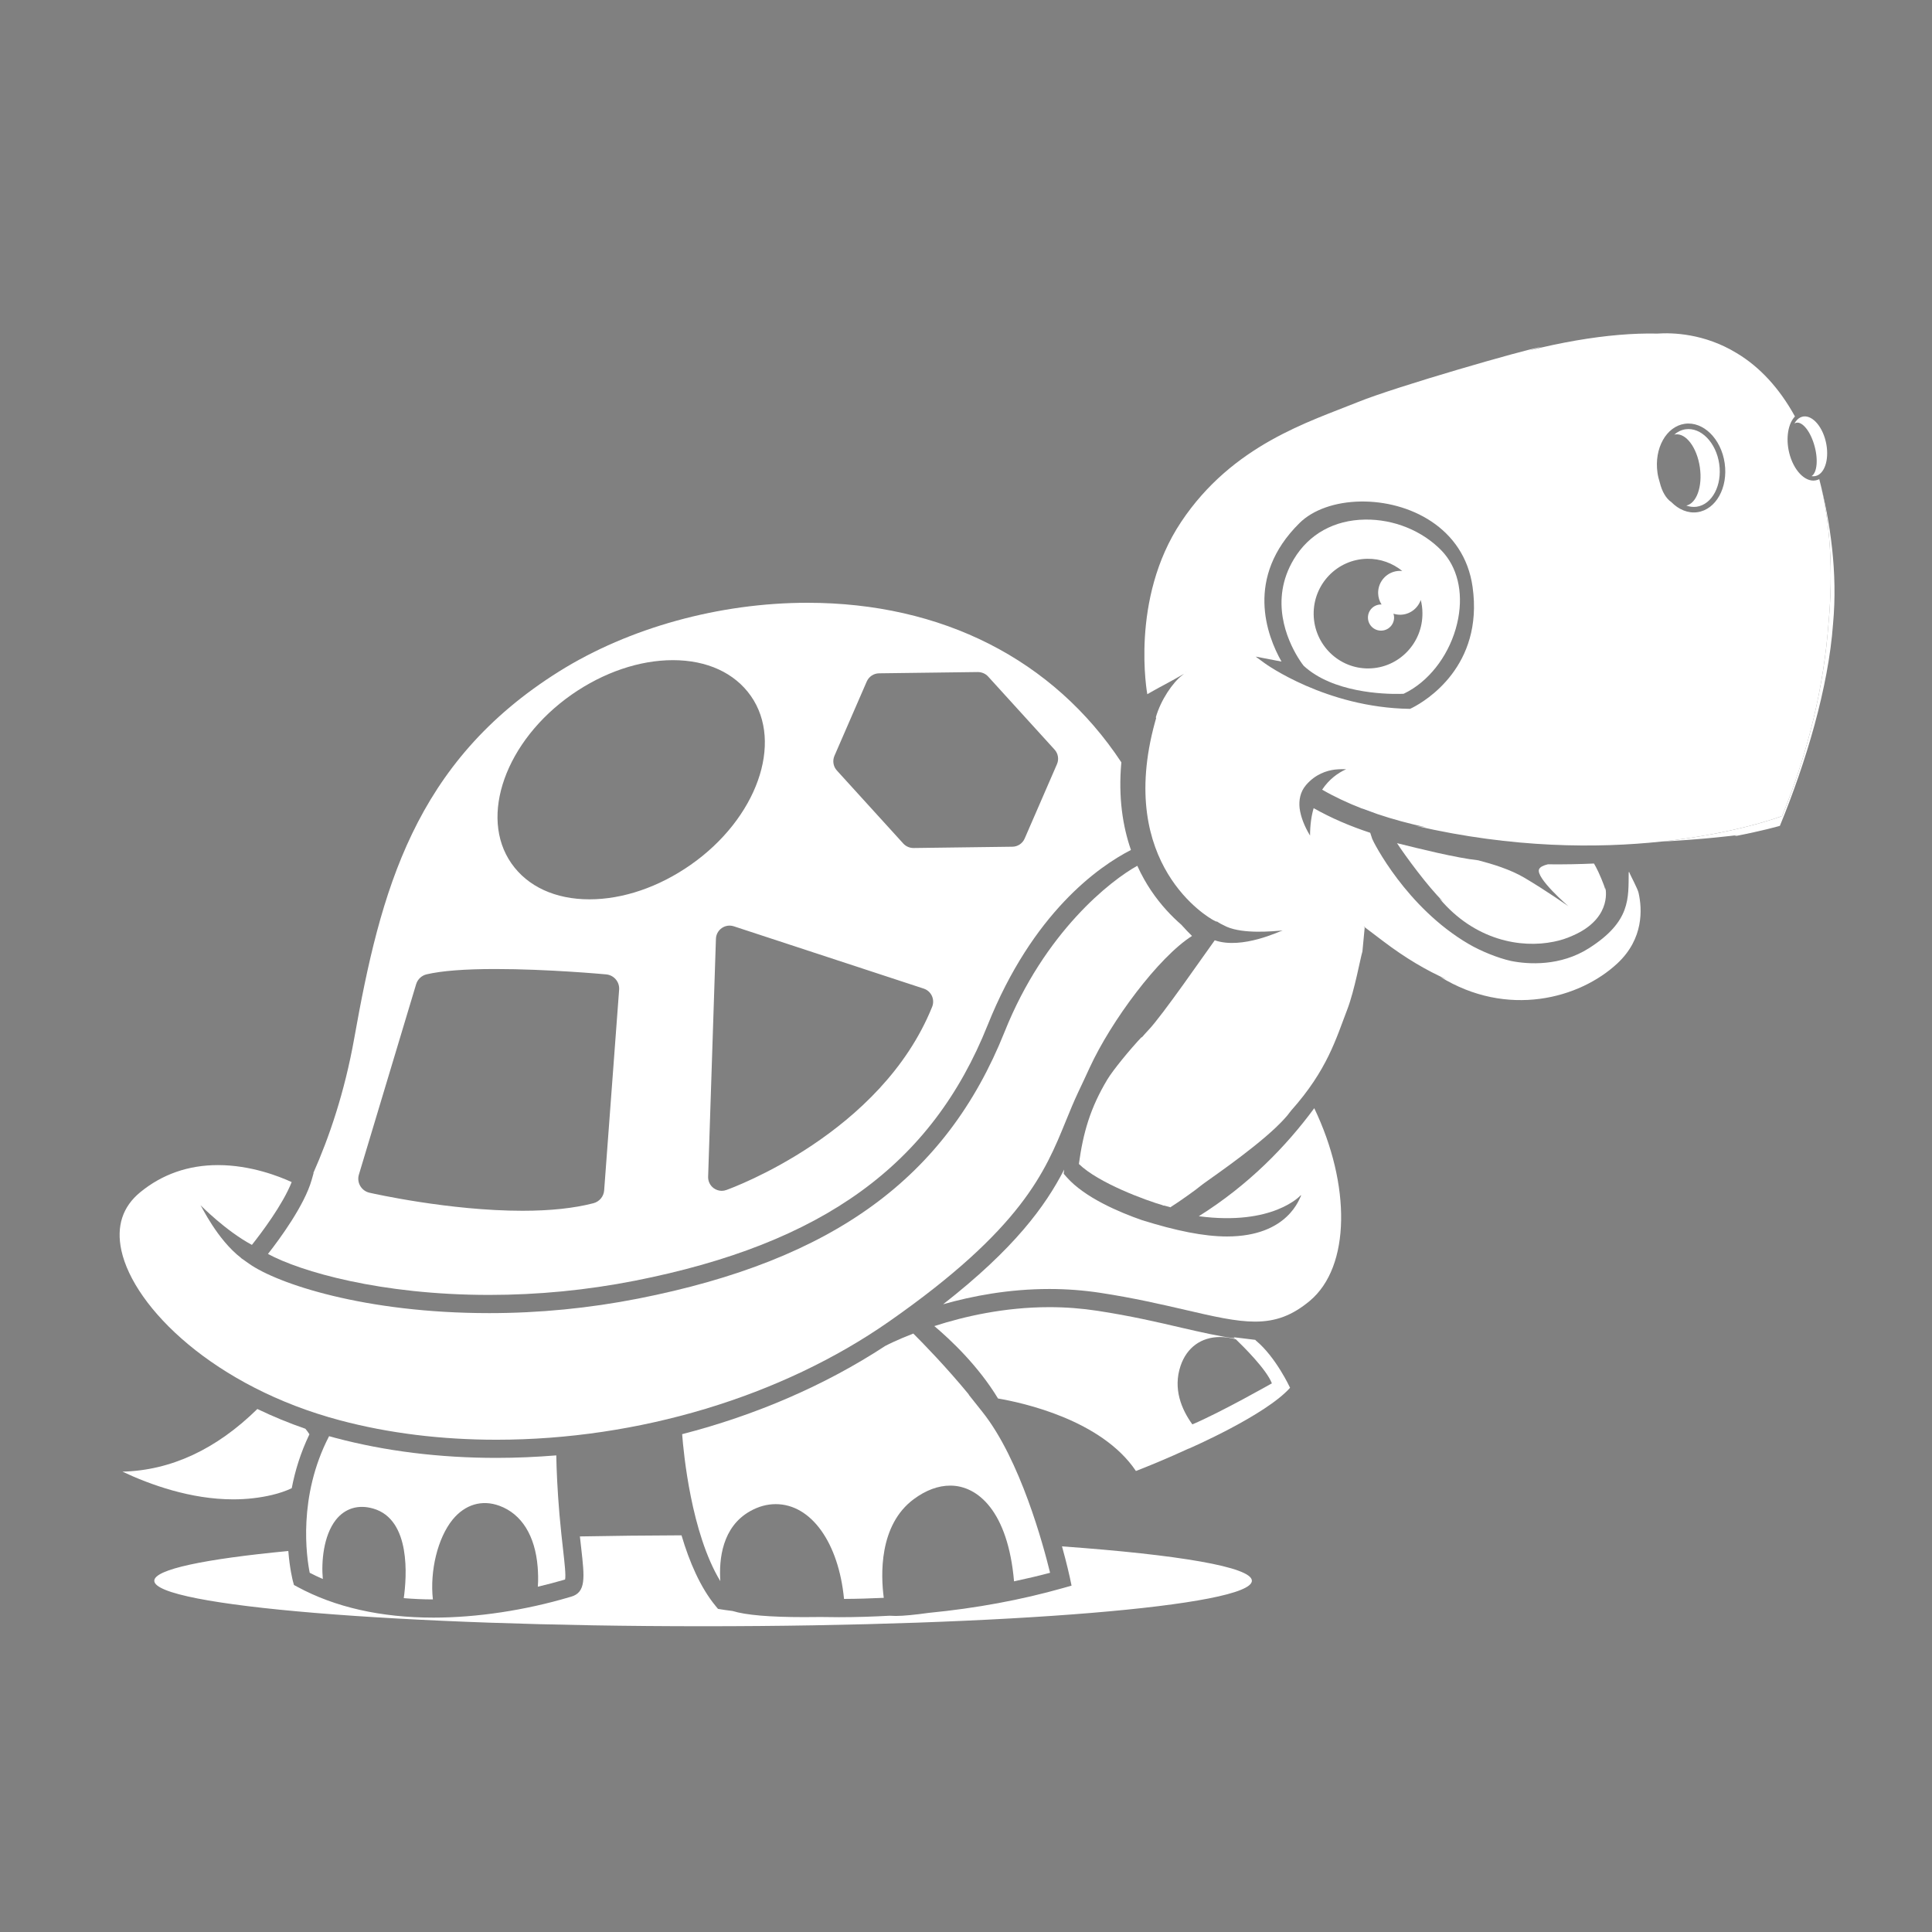 <?xml version="1.0" encoding="utf-8"?>
<!-- Generator: Adobe Illustrator 16.0.0, SVG Export Plug-In . SVG Version: 6.00 Build 0)  -->
<!DOCTYPE svg PUBLIC "-//W3C//DTD SVG 1.1//EN" "http://www.w3.org/Graphics/SVG/1.1/DTD/svg11.dtd">
<svg version="1.1" id="Layer_1" xmlns="http://www.w3.org/2000/svg" xmlns:xlink="http://www.w3.org/1999/xlink" x="0px" y="0px"
	 width="2000px" height="2000px" viewBox="0 0 2000 2000" enable-background="new 0 0 2000 2000" xml:space="preserve">
<rect x="0" y="0" width="2000" height="2000" fill="#808080" stroke="none"/>
<g>
	<path fill="none" d="M777.32,720.494c-16.764-23.939-45.438-37.104-80.747-37.104c-34.627,0-71.839,12.666-104.808,35.676
		c-68.326,47.817-96.267,126.234-62.298,174.781c16.739,23.939,45.436,37.141,80.747,37.141c34.625,0,71.814-12.664,104.782-35.737
		C783.324,847.459,811.313,769.079,777.32,720.494z"/>
	<path fill="none" d="M627.491,1008.685c-2.489-0.245-60.614-5.563-114.739-5.563c-31.504,0-55.418,1.842-71.084,5.49
		c-5.223,1.231-9.347,5.124-10.884,10.213l-59.249,197.096c-1.219,3.917-0.683,8.211,1.392,11.774
		c2.074,3.538,5.515,6.102,9.541,7.004c3.344,0.756,82.651,18.691,158.468,18.691l0,0c28.674,0,53.344-2.611,73.378-7.821
		c6.149-1.622,10.64-6.917,11.103-13.262l15.497-207.737C641.547,1016.469,635.543,1009.416,627.491,1008.685z"/>
	<path fill="none" d="M1279.348,1386.432c-5.417-1.514-10.883-2.343-16.251-2.343c-19.62,0-34.529,10.834-40.947,29.746
		c-8.077,23.816,0.951,45.144,12.177,60.688c29.843-12.666,82.309-42.497,82.309-42.497
		C1311.193,1417.69,1286.84,1393.618,1279.348,1386.432z"/>
	<path fill="none" d="M1257.508,973.387c-7.881,10.75-52.196,72.486-72.328,96.938c1.44-1.573,2.635-2.953,3.465-3.782
		C1202.92,1051.828,1248.576,985.526,1257.508,973.387z"/>
	<path fill="none" d="M956.262,1023.423l-196.608-64.519c-4.222-1.392-8.882-0.708-12.494,1.854
		c-3.66,2.537-5.88,6.661-6.027,11.103l-8.076,246.268c-0.171,4.685,2,9.126,5.782,11.883c2.466,1.782,5.369,2.734,8.321,2.734
		c1.611,0,3.222-0.306,4.759-0.866c6.54-2.319,160.274-58.627,213.081-189.728c1.415-3.648,1.317-7.699-0.343-11.263
		C963.022,1027.376,959.972,1024.644,956.262,1023.423z"/>
	<path fill="none" d="M1213.535,1248.473c8.369-4.307,16.398-8.492,18.448-10.285c3.979-3.539,59.004-42.387,89.264-71.474
		c-27.648,26.281-74.062,57.138-78.015,60.603C1239.598,1230.525,1222.662,1242.652,1213.535,1248.473z"/>
	<path fill="none" d="M1331.74,1155.781c-0.977,1.146-2.051,2.342-3.173,3.514
		C1329.689,1158.123,1330.764,1156.928,1331.74,1155.781z"/>
	<path fill="none" d="M1336.718,1149.51c-1.049,1.537-2.343,3.123-3.709,4.759
		C1334.424,1152.608,1335.669,1151.047,1336.718,1149.51z"/>
	<path fill="none" d="M1022.881,700.313c-2.732-3.002-6.663-4.576-10.616-4.612l-102.269,1.318
		c-5.564,0.085-10.542,3.417-12.763,8.504l-33.431,76.939c-2.197,5.125-1.221,10.994,2.488,15.118l68.814,75.684
		c2.685,2.904,6.491,4.599,10.444,4.599c0.073,0,0.098,0,0.17,0l102.271-1.342c5.539-0.048,10.542-3.367,12.739-8.467l33.431-76.965
		c2.221-5.1,1.269-11.017-2.489-15.117L1022.881,700.313z"/>
	<path fill="none" d="M1326.176,1161.809c-1.439,1.488-2.904,2.953-4.489,4.44
		C1323.248,1164.762,1324.761,1163.248,1326.176,1161.809z"/>
	<path fill="#FFFFFF" d="M266.412,1458.588c-42.535,41.79-89.46,63.593-139.631,64.861c28.917,13.629,70.839,28.674,114.666,28.674
		l0,0c13.935,0,27.429-1.551,40.117-4.54c7.76-1.854,14.593-4.197,20.449-7.003c3.368-17.68,9.078-36.604,18.302-55.82
		c-1.22-1.988-2.66-3.855-4.173-5.71C298.987,1473.133,282.37,1466.251,266.412,1458.588z"/>
	<path fill="#FFFFFF" d="M1099.382,1600.805c5.052,18.156,7.735,30.502,8.076,32.016l1.807,8.613l-8.468,2.417
		c-43.802,12.42-90.41,21.035-139.239,25.769c-13.714,1.903-26.037,3.196-33.968,3.196c-0.635,0-1.27,0-1.854-0.048l-4.807-0.171
		c-17.253,0.951-34.7,1.512-52.392,1.512c0,0,0,0-0.049,0c-6.59,0-12.958-0.072-19.181-0.194
		c-4.881,0.072-10.542,0.122-16.838,0.122c-35.604,0-60.396-2.099-74.109-6.345c-7.004-0.879-11.079-1.513-11.616-1.635
		l-3.488-0.562l-2.221-2.708c-16.154-19.474-27.525-46.315-35.531-73.427c-36.017,0.122-71.18,0.512-105.197,1.146
		c0.488,4.344,0.951,8.468,1.366,12.153c3.44,30.479,5.174,45.753-10.541,50.269l-1.537,0.415
		c-46.023,13.688-96.023,21.205-140.802,21.205c-54.515,0-101.928-10.713-140.924-31.845l-3.562-1.929l-1.073-3.904
		c-0.343-1.415-3.344-13.104-4.759-31.284c-86.335,8.249-138.751,19.035-138.751,30.797c0,26.013,254.368,47.096,568.133,47.096
		c313.739,0,568.084-21.083,568.084-47.096C1295.941,1622.156,1219.733,1609.418,1099.382,1600.805z"/>
	<path fill="#FFFFFF" d="M584.202,1635.334l0.756-0.219c0.951-4.197-0.489-16.96-2.001-30.37c-1.123-9.858-2.514-22.169-3.807-36.98
		c-2.196-25.854-3.026-46.463-3.295-61.153c-20.57,1.66-41.24,2.588-61.908,2.588c-0.024,0,0,0-0.024,0
		c-58.906,0-114.983-6.955-166.691-20.669c-2.197-0.562-4.368-1.221-6.564-1.806c-32.552,62.688-23.28,125.403-20.058,141.411
		c4.391,2.293,8.906,4.392,13.566,6.418c-1.635-17.558,0.586-44.718,13.471-61.152c9.419-11.945,23.182-16.228,38.678-11.737
		c39.36,11.298,34.676,71.132,31.649,92.729c9.784,0.806,19.814,1.318,30.136,1.318c-3.245-29.504,4.931-63.568,20.474-82.677
		c12.885-15.665,30.356-20.875,48.415-14.25c22.963,8.419,36.969,30.917,39.58,63.397c0.365,4.783,0.806,12.859,0.171,20.376
		C566.021,1640.361,575.222,1637.97,584.202,1635.334z"/>
	<path fill="#FFFFFF" d="M1300.115,1387.749c-0.221-0.244-0.465-0.487-0.709-0.77c-0.049,0-0.146,0-0.219,0l-22.109-2.696
		c0,0,0.537,0.465,1.27,1.196c-16.277-2.074-34.139-6.174-55.101-10.981c-24.694-5.783-52.708-12.286-87.213-17.568
		c-16.082-2.466-32.796-3.771-49.634-3.771c-46.828,0-88.678,9.725-119.181,19.607c17.423,14.679,45.582,41.374,65.935,74.952
		c25.378,4.331,107.174,22.035,142.753,75.048c10.493-4.051,31.234-12.42,54.685-23.23c0.025,0,0.122,0.049,0.122,0.049
		s79.454-34.456,104.761-62.957C1335.475,1436.627,1320.832,1404.879,1300.115,1387.749z M1234.326,1474.523
		c-11.226-15.545-20.254-36.872-12.177-60.688c6.418-18.912,21.327-29.746,40.947-29.746c5.368,0,10.834,0.829,16.251,2.343
		c7.492,7.187,31.846,31.259,37.287,45.595C1316.635,1432.026,1264.169,1461.857,1234.326,1474.523z"/>
	<path fill="#FFFFFF" d="M945.453,1380.489c-16.911,6.552-27.43,11.944-29.186,12.896c-61.957,40.581-133.848,71.62-210.104,91.265
		c1.44,19.253,9.297,102.318,39.507,152.123c-1.487-22.768,1.904-56.148,30.895-72.425c8.613-4.856,17.521-7.272,26.452-7.272
		c36.75,0,65.105,39.958,70.718,98.122c13.859-0.074,27.574-0.489,41.143-1.123c-3.075-23.109-5.296-75.33,31.161-102.245
		c12.543-9.273,25.28-13.935,37.726-13.935c28.234,0,59.663,26.33,65.959,99.098c12.641-2.708,25.086-5.588,37.312-8.857
		c-6.833-27.978-30.723-117.059-69.913-166.351l-14.42-18.131l0.316,0.024C979.493,1415.08,955.506,1390.481,945.453,1380.489z"/>
	<path fill="#FFFFFF" d="M1241.012,1259.026c76.941,10.177,105.271-21.401,105.614-21.814l0.194,0.684
		c-1.439,1.684-12.786,42.093-76.647,42.093c-23.914,0-52.66-5.857-88.116-16.947l0,0c-23.134-8.065-59.054-23.17-77.818-44.425
		l-3.1-3.538l0.463-4.344c-19.498,37.983-51.707,81.968-125.256,139.435c29.99-8.541,67.862-15.812,110.055-15.812
		c17.788,0,35.456,1.365,52.488,3.953c35.236,5.393,63.592,12.018,88.629,17.789c29.015,6.746,51.928,12.029,71.67,12.029
		c21.645,0,38.58-6.393,56.686-21.449c42.484-35.456,42.509-120.522,4.638-199.464
		C1331.544,1186.528,1292.623,1226.67,1241.012,1259.026z"/>
	<path fill="#FFFFFF" d="M1160.826,789.162c-70.376-106.517-185.774-165.167-324.964-165.167c-91.118,0-184.677,25.829-256.786,70.9
		c-150.513,94.095-185.212,227.649-212.323,379.711c-10.078,56.553-26.183,103.184-42.362,139.629l0.244,0.135l-2.025,7.149
		c-7.516,26.293-32.869,60.786-45.217,76.562c33.771,18.241,116.472,42.411,229.063,42.411c50.438,0,101.05-4.917,150.537-14.652
		c194.853-38.36,307.541-119.962,365.398-264.606c46.61-116.436,115.033-164.313,148.366-181.345
		C1162.363,855.707,1157.482,825.643,1160.826,789.162z M625.416,1232.307c-0.463,6.345-4.953,11.64-11.103,13.262
		c-20.034,5.21-44.704,7.821-73.378,7.821l0,0c-75.816,0-155.124-17.936-158.468-18.691c-4.026-0.902-7.467-3.466-9.541-7.004
		c-2.074-3.563-2.61-7.857-1.392-11.774l59.249-197.096c1.537-5.089,5.661-8.981,10.884-10.213c15.666-3.648,39.58-5.49,71.084-5.49
		c54.125,0,112.25,5.318,114.739,5.563c8.052,0.731,14.056,7.784,13.422,15.885L625.416,1232.307z M610.215,930.987
		c-35.312,0-64.008-13.201-80.747-37.141c-33.969-48.547-6.028-126.963,62.298-174.781c32.969-23.01,70.181-35.676,104.808-35.676
		c35.31,0,63.983,13.165,80.747,37.104c33.992,48.585,6.004,126.965-62.323,174.756C682.029,918.323,644.84,930.987,610.215,930.987
		z M964.999,1042.152c-52.807,131.101-206.541,187.408-213.081,189.728c-1.537,0.561-3.147,0.866-4.759,0.866
		c-2.952,0-5.855-0.952-8.321-2.734c-3.782-2.757-5.953-7.198-5.782-11.883l8.076-246.268c0.147-4.441,2.367-8.565,6.027-11.103
		c3.612-2.563,8.272-3.246,12.494-1.854l196.608,64.519c3.71,1.221,6.761,3.953,8.395,7.467
		C966.316,1034.453,966.414,1038.504,964.999,1042.152z M1094.16,791.089l-33.431,76.965c-2.197,5.1-7.2,8.419-12.739,8.467
		l-102.271,1.342c-0.072,0-0.097,0-0.17,0c-3.953,0-7.76-1.694-10.444-4.599l-68.814-75.684c-3.709-4.125-4.686-9.994-2.488-15.118
		l33.431-76.939c2.221-5.088,7.198-8.419,12.763-8.504l102.269-1.318c3.953,0.037,7.884,1.61,10.616,4.612l68.79,75.659
		C1095.429,780.072,1096.381,785.989,1094.16,791.089z"/>
	<path fill="#FFFFFF" d="M1191.549,921.85c-4.929-7.334-9.811-15.898-14.227-25.586c-26.842,14.739-95.9,68.069-137.409,171.986
		c-60.518,151.196-177.478,236.336-379.309,276.063c-50.635,9.956-102.489,15.03-154.148,15.03
		c-129.113,0-219.376-30.563-248.537-51.097l-8.395-5.919l0.073-0.085c-25.012-19.351-40.801-53.417-42.094-54.673
		c0.342,0.268,26.207,26.635,53.271,41.129c9.662-12.188,31.867-41.507,41.166-65.006c-12.935-5.955-42.461-17.595-76.282-17.595
		c-30.601,0-57.613,9.419-80.332,27.966c-18.448,15.044-25.062,35.31-19.692,60.297c12.885,59.59,96.608,141.533,226.453,175.989
		c50.097,13.299,104.588,20.059,161.835,20.059c146.901,0,294.975-44.596,406.298-122.28
		c137.678-96.107,161.762-155.197,183.04-207.419c4.271-10.493,8.298-20.327,13.129-30.576c4.027-8.418,7.882-16.764,11.641-24.914
		c22.254-48.365,71.304-114.361,105.93-136.323c-3.222-3.185-7.052-7.088-11.127-11.689
		C1212.95,948.631,1201.798,937.039,1191.549,921.85z"/>
	<path fill="#FFFFFF" d="M1146.405,1117.335c-17.862,29.711-25.11,55.296-29.552,87.616c20.255,19.645,68.693,37.53,88.141,43.119
		c1.807-0.977,3.466-2.025,5.248-3.001l-28.283-171.646C1169.391,1086.65,1151.968,1108.099,1146.405,1117.335z"/>
	<path fill="#FFFFFF" d="M1892.943,644.408c-4.759,65.568-21.061,134.541-48.17,200.341c0,0-46.902,18.156-125.258,26.477
		c46.682-2.466,77.819-6.601,78.551-6.686l-2.758,1.195c30.016-5.783,47.219-10.822,47.219-10.822
		c27.088-65.777,50.27-143.376,55.027-208.944c4.954-53.233-2.781-105.479-14.251-149.964
		C1894.773,540.49,1897.872,591.15,1892.943,644.408z"/>
	<path fill="#2E429B" d="M1410.144,836.989v0.099c5.101,1.977,10.273,3.807,15.569,5.576L1410.144,836.989z"/>
	<path fill="#2E429B" d="M1227.591,695.347c0,0.061,0.024,0.11,0.073,0.146c0.098-0.11,0.195-0.257,0.316-0.426
		C1227.859,695.165,1227.689,695.262,1227.591,695.347z"/>
	<path fill="#2E429B" d="M1227.98,696.189C1228.664,695.25,1227.908,696.263,1227.98,696.189L1227.98,696.189z"/>
	<path fill="#FFFFFF" d="M1213.535,1248.473c9.127-5.82,26.063-17.947,29.697-21.156c3.953-3.465,50.366-34.321,78.015-60.603
		c0.146-0.16,0.292-0.293,0.439-0.465c1.585-1.487,3.05-2.952,4.489-4.44c0.83-0.854,1.586-1.659,2.392-2.514
		c1.122-1.172,2.196-2.367,3.173-3.514c0.439-0.513,0.878-0.976,1.269-1.513c1.366-1.636,2.466-3.355,3.709-4.759
		c37.312-41.898,46.291-74.098,58.028-104.637c7.54-19.596,13.666-53.807,15.618-59.798l2.392-25.146l-0.88-0.05l0.146-0.598
		l19.499,14.775c23.621,17.96,45.729,30.821,66.104,39.801c-4.344-1.537-7.027-2.868-7.027-2.868
		c69.644,43.059,144.583,22.927,183.847-13.811c27.33-25.586,25.5-56.309,21.864-72.657c-0.83-4.454-8.664-18.449-9.736-21.743
		l-0.537,0.122c-0.366,26.843,2.489,50.915-41.118,78.661c-29.551,18.802-62.566,16.874-80.697,13.226
		c-13.592-3.014-31.188-10.188-43.583-17.411c-64.837-37.749-99.171-106.124-100.123-109.028l-2.05-6.248
		c-20.57-6.759-40.313-15.153-58.565-25.499c-2.343,7.93-3.684,17.325-3.732,28.379c-5.931-9.724-9.64-19.436-10.812-28.379
		c-0.853-8.103,0.489-16.741,6.711-23.989c9.713-11.273,21.279-14.836,29.722-15.934c2.368-0.244,4.905-0.415,7.541-0.428
		c2.416,0.013,3.953,0.135,4.246,0l-1.171,0.598c-6.955,3.247-16.276,9.443-23.719,20.62c12.883,7.444,26.817,13.934,41.458,19.62
		v-0.099l15.569,5.675c16.179,5.477,33.114,10.017,50.513,13.787c-6.784-0.902-10.396-1.501-10.396-1.501
		c100.562,23.256,188.166,23.218,253.686,16.276c78.355-8.321,125.258-26.477,125.258-26.477
		c27.109-65.8,43.411-134.773,48.17-200.341c4.929-53.258,1.83-103.918-9.64-148.403c-0.098,0.037-0.146,0.109-0.22,0.159
		c-0.488,0.231-0.977,0.391-1.464,0.561c-10.542,3.88-23.085-6.833-28.576-24.841c-4.708-15.471-2.684-31.589,4.224-39.813
		c0.291-0.33,0.585-0.622,0.878-0.939c-16.058-29.209-36.458-51.318-60.323-65.581c-33.527-20.486-66.667-21.292-82.26-20.217
		c-24.938-0.562-53.1,1.83-84.188,7.174c-15.861,2.746-32.26,6.247-48.805,10.383c8.59-2.599,13.422-3.904,13.422-3.904
		c-17.447,2.842-150.88,41.228-190.168,57.186c-50.244,20.376-129.795,44.132-183.113,124.111
		c-53.344,79.99-35.018,178.355-35.018,178.355s10.346-5.991,18.059-10.005c5.88-3.038,15.617-8.638,20.009-11.139
		c-0.537,0.427-1.099,0.842-1.635,1.28c-10.079,7.613-22.427,25.745-27.599,43.692l0.293,0.939l-1.221,4.344
		c-40.507,147.719,56.37,202.66,60.542,204.808l3.197,1.587l0.316-0.33c1.294,0.892,2.685,1.697,4.075,2.502l6.027,3.002
		c17.644,7.747,47.561,4.733,58.054,3.929c-1.928,0.146-41.753,20.033-70.304,10.139c-8.932,12.14-54.588,78.441-68.863,93.155
		c-0.83,0.829-2.024,2.209-3.465,3.782c-2.123,2.416-4.611,5.296-6.809,7.747c-1.488,1.722-2.854,3.233-3.757,4.283l0.194,0.806
		l28.844,164.409l7.59,2.063l0.072,0.281C1211.949,1249.51,1212.779,1248.973,1213.535,1248.473z M1785.377,479.448
		c3.66,25.22-8.979,47.999-28.184,50.769c-9.786,1.403-19.424-2.721-26.99-10.419c-5.44-3.648-9.735-10.945-11.98-20.242
		c-1.025-3.221-1.879-6.589-2.392-10.103c-3.636-25.22,9.028-47.962,28.185-50.732
		C1763.195,435.964,1781.766,454.241,1785.377,479.448z M1227.591,695.347c0.099-0.085,0.269-0.183,0.39-0.28
		c-0.121,0.169-0.219,0.316-0.316,0.426C1227.615,695.458,1227.591,695.408,1227.591,695.347z M1227.98,696.189
		C1227.908,696.263,1228.664,695.25,1227.98,696.189L1227.98,696.189z M1309.24,686.587l-9.419-6.882l26.794,5.161
		c-15.08-26.634-38.311-87.188,18.644-143.412c13.909-13.763,37.019-21.901,63.323-22.292
		c49.732-0.744,107.199,26.586,115.838,88.446c11.542,82.198-48.854,118.057-61.836,124.768c-1.488,0.758-2.391,1.173-2.488,1.221
		l-0.513,0.208l-0.562-0.012C1372.687,732.476,1309.827,687.063,1309.24,686.587z"/>
	<path fill="#FFFFFF" d="M1509.559,640.064c5.198-27.818-1.099-53.344-17.252-70.071c-19.913-20.584-49.512-32.59-79.21-32.126
		c-31.941,0.451-58.15,15.008-73.719,40.996c-25.574,42.558-6.613,83.895,4.123,101.489c3.392,5.563,5.955,8.796,6.077,8.894
		c30.21,27.904,83.236,29.296,98.756,29.077c2.318-0.025,3.929-0.124,4.71-0.124c3.342-1.586,6.612-3.439,9.784-5.49
		C1486.084,697.592,1503.897,670.298,1509.559,640.064z M1359.899,636.062c-0.463-31.333,24.402-57.15,55.491-57.602
		c13.642-0.22,26.306,4.551,36.213,12.628c-0.879-0.097-1.732-0.146-2.61-0.122c-12.567,0.183-22.524,10.504-22.353,23.023
		c0.072,4.355,1.365,8.406,3.563,11.823c-0.293,0-0.537-0.073-0.781-0.048c-7.491,0.098-13.445,6.247-13.324,13.738
		c0.122,7.491,6.248,13.433,13.715,13.323c7.492-0.097,13.445-6.235,13.348-13.738c-0.024-1.318-0.293-2.562-0.658-3.807
		c2.27,0.732,4.661,1.122,7.148,1.098c9.836-0.146,18.059-6.528,21.109-15.301c1.099,4.247,1.708,8.699,1.732,13.3
		c0.513,31.295-24.379,57.126-55.418,57.577C1386.012,692.455,1360.387,667.371,1359.899,636.062z"/>
	<path fill="#FFFFFF" d="M1661.854,918.871c0,0.794,0,1.575-0.05,2.319c-0.634-4.186-7.246-19.266-9.59-23.438l-2.122-3.831
		c-14.739,0.659-30.844,1-47.779,0.806c-4.563,1.121-8.102,2.757-9.103,5.172c-3.611,8.932,30.429,38.288,30.429,38.288
		s-22.425-15.85-45.461-29.479c-14.91-8.81-33.553-14.372-47.828-18.106c-22.84-2.5-61.786-12.176-84.163-17.766
		c7.857,12.153,32.505,45.804,47.657,60.323c-2.416-1.903-3.734-3.075-3.734-3.075c36.605,43.535,84.506,51.709,118.23,44.778
		c6.857-1.329,13.396-3.416,19.424-6.174c1.562-0.682,3.074-1.365,4.588-2.11C1669.442,948.118,1661.854,918.871,1661.854,918.871z"
		/>
	<path fill="#FFFFFF" d="M1744.846,444.395c-4.393,0.622-8.37,2.635-11.763,5.6c0.367-0.122,0.757-0.244,1.147-0.292
		c11.127-1.611,22.474,13.641,25.451,33.992c2.904,19.937-3.366,37.359-14.03,39.678c3.464,1.221,7.101,1.685,10.736,1.196
		c16.032-2.343,26.525-22.207,23.353-44.29C1776.543,458.182,1760.878,442.064,1744.846,444.395z"/>
	<path fill="#FFFFFF" d="M1877.886,459.915c4.54,14.836,3.344,29.356-2.562,32.967c2.221,0.354,4.368,0.085,6.442-0.915
		c9.078-4.587,12.372-21.669,7.395-38.165c-5.004-16.484-16.473-26.208-25.55-21.621c-2.465,1.221-4.516,3.466-6.101,6.309
		c0.244-0.135,0.464-0.281,0.635-0.403C1864.441,434.914,1873.275,444.724,1877.886,459.915z"/>
</g>
</svg>
